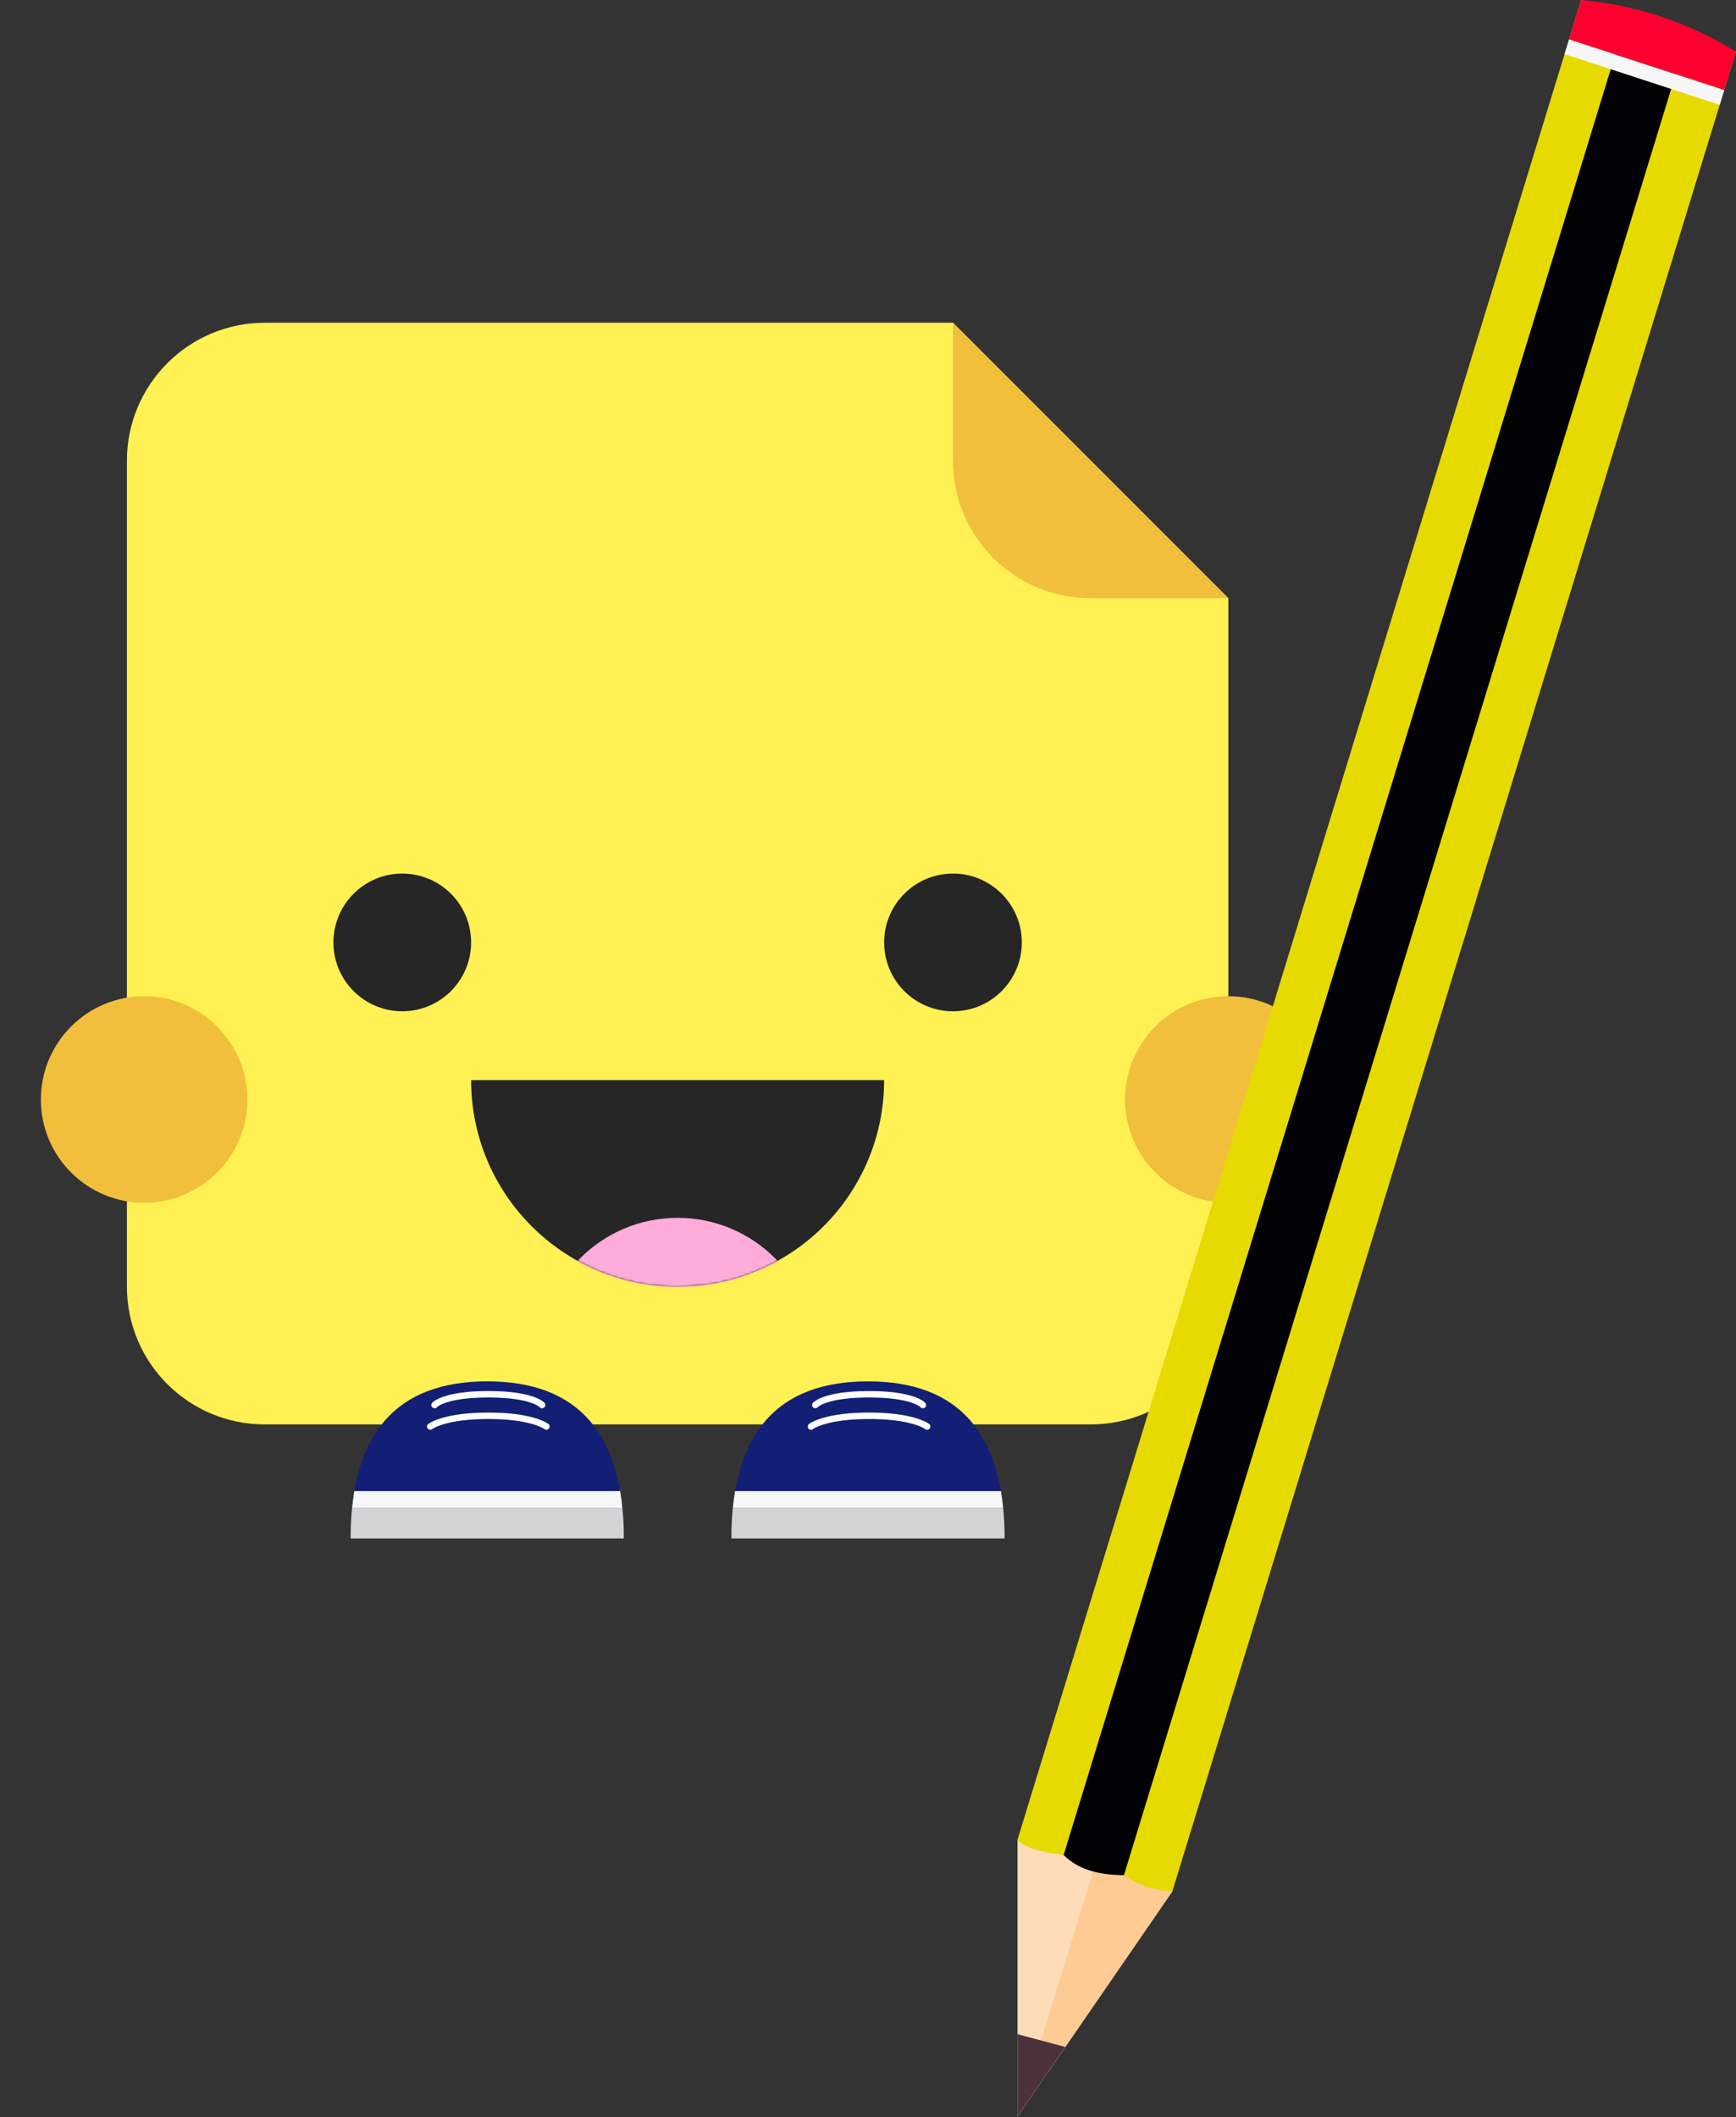 <svg xmlns="http://www.w3.org/2000/svg" xmlns:xlink="http://www.w3.org/1999/xlink" width="807" height="984" viewBox="0 0 807 984"><rect x="0" y="0" width="807" height="984" fill="#333333" stroke="none"/><defs><path id="a" d="M96,96 C149.019,96 192,53.019 192,0 L0,0 C0,53.019 42.981,96 96,96 Z"/></defs><g fill="none" fill-rule="evenodd" transform="translate(.5)"><rect width="807" height="984"/><g transform="translate(58.5 150)"><path fill="#FFF153" d="M64.128,0 L64.128,0 L64.128,0 L384,0 L512,128 L512,448 L512,448.121 C512,483.401 483.401,512 448.121,512 L448.121,512 L448.121,512 L64,512 C28.654,512 4.32866401e-15,483.346 0,448 L0,447.859 L0,447.859 L0,64.158 L0,64.128 C-4.33730066e-15,28.711 28.711,6.50595099e-15 64.128,0 Z"/><path fill="#F1BF3C" d="M384,0 L512,128 L447.874,128 C412.597,128 384,99.403 384,64.126 L384,64 L384,64 L384,0 Z"/><circle cx="128" cy="288" r="32" fill="#262626"/><g transform="translate(160 352)"><mask id="b" fill="#fff"><use xlink:href="#a"/></mask><use xlink:href="#a" fill="#262626"/><circle cx="96" cy="128" r="64" fill="#FFACDB" mask="url(#b)"/></g><circle cx="384" cy="288" r="32" fill="#262626"/></g><circle cx="66.5" cy="511" r="48" fill="#F1BF3C"/><circle cx="570.5" cy="511" r="48" fill="#F1BF3C"/><g transform="translate(472.5)"><polygon fill="#E7DA00" points="262 0 0 855 72 879 334 24"/><polygon fill="#DDD" points="275.769 32.167 303.858 41.355 305.875 34.5 277.799 25.327"/><polygon fill="#FEDCB8" points="0 855 72 879 0 983.623"/><polygon fill="#FFCB94" points="0 983.623 36 867.07 72 879"/><polygon fill="#4E323B" points="0 983.623 22.212 951.341 0 945.416"/><path fill="#020204" d="M21.441,862.114 C27.543,868.365 36.891,871.49 49.485,871.49 L311.485,16.49 L283.441,7.114 L21.441,862.114 Z"/><path fill="#E7DA00" d="M72,879 C63.855,878.705 56.35,876.202 49.485,871.49 L62.789,869.384 L72,879 Z"/><path fill="#FD002F" d="M262,0 C287.667,2.332 311.667,10.332 334,24 L328.52,41.881 L256.39,18.349 L262,0 Z"/><polygon fill="#F7F7F7" points="256.39 18.349 328.52 41.881 326.421 48.726 254.294 25.151"/><path fill="#E7DA00" d="M21.441,862.114 C10.047,860.803 2.9,858.431 1.8189894e-12,855 L13.305,852.894 L21.441,862.114 Z"/></g><g transform="translate(162.5 642)"><path fill="#131F75" d="M0.001,73 L127.001,73 C127.001,24.333 105.835,0 63.501,0 C21.168,0 0.001,24.333 0.001,73 Z"/><path fill="#D4D4D4" d="M0,73 L127.001,73 C127.001,67.5 126.778,62.833 126.331,59 L0.656,59 C0.199,63.119 -0.019,67.785 0,73 Z"/><path fill="#F7F7F7" d="M0.656,59 L126.331,59 C126.124,56.447 125.781,53.78 125.302,51 L1.705,51 C1.237,53.882 0.887,56.549 0.656,59 Z"/><path fill="#FFF" fill-rule="nonzero" d="M64.001 14.5C73.227 14.5 80.381 15.457 85.721 17.064 87.625 17.637 89.171 18.257 90.39 18.886 91.16 19.283 91.666 19.611 91.94 19.83 92.586 20.348 92.69 21.292 92.171 21.938 91.685 22.544 90.825 22.673 90.187 22.26L89.966 22.099 89.815 22 89.607 21.875 89.341 21.725 89.015 21.552C87.962 21.009 86.587 20.457 84.856 19.936 79.811 18.418 72.946 17.5 64.001 17.5 55.057 17.5 48.192 18.418 43.146 19.936 41.416 20.457 40.04 21.009 38.987 21.552L38.662 21.725 38.396 21.875 38.188 22 38.036 22.099 37.94 22.17C37.294 22.688 36.349 22.585 35.831 21.938 35.313 21.292 35.417 20.348 36.063 19.83 36.117 19.786 36.181 19.738 36.255 19.686L36.504 19.517C36.783 19.337 37.15 19.124 37.612 18.886 38.831 18.257 40.378 17.637 42.282 17.064 47.622 15.457 54.776 14.5 64.001 14.5ZM63.313 4.502 64.001 4.5C66.542 4.5 68.898 4.573 71.078 4.712L72.249 4.794 73.385 4.889C78.048 5.313 81.813 6.068 84.774 7.081 86.486 7.666 87.824 8.306 88.832 8.961 89.495 9.391 89.918 9.761 90.146 10.031 90.681 10.663 90.603 11.609 89.971 12.145 89.378 12.647 88.509 12.609 87.962 12.081L87.838 11.95 87.705 11.836 87.547 11.716 87.33 11.564C87.289 11.536 87.245 11.507 87.198 11.477 86.403 10.96 85.288 10.427 83.803 9.919 81.274 9.054 78.059 8.384 74.085 7.971L73.031 7.869 71.943 7.779 70.819 7.701C68.917 7.581 66.868 7.513 64.666 7.502L64.001 7.5C61.545 7.5 59.275 7.569 57.183 7.701L56.06 7.779 54.971 7.869C50.508 8.269 46.949 8.979 44.2 9.919 42.714 10.427 41.6 10.96 40.805 11.477L40.673 11.564 40.455 11.716 40.297 11.836 40.195 11.921 40.146 11.969C39.611 12.602 38.664 12.68 38.032 12.145 37.4 11.609 37.321 10.663 37.857 10.031 38.085 9.761 38.508 9.391 39.17 8.961 40.179 8.306 41.516 7.666 43.229 7.081 46.189 6.068 49.954 5.313 54.617 4.889L55.754 4.794 56.925 4.712C58.906 4.585 61.033 4.514 63.313 4.502Z"/><g transform="translate(177)"><path fill="#131F75" d="M0.001,73 L127.001,73 C127.001,24.333 105.835,0 63.501,0 C21.168,0 0.001,24.333 0.001,73 Z"/><path fill="#D4D4D4" d="M0,73 L127.001,73 C127.001,67.5 126.778,62.833 126.331,59 L0.656,59 C0.199,63.119 -0.019,67.785 0,73 Z"/><path fill="#F7F7F7" d="M0.656,59 L126.331,59 C126.124,56.447 125.781,53.78 125.302,51 L1.705,51 C1.237,53.882 0.887,56.549 0.656,59 Z"/><path fill="#FFF" fill-rule="nonzero" d="M64.001 14.5C73.227 14.5 80.381 15.457 85.721 17.064 87.625 17.637 89.171 18.257 90.39 18.886 91.16 19.283 91.666 19.611 91.94 19.83 92.586 20.348 92.69 21.292 92.171 21.938 91.685 22.544 90.825 22.673 90.187 22.26L89.966 22.099 89.815 22 89.607 21.875 89.341 21.725 89.015 21.552C87.962 21.009 86.587 20.457 84.856 19.936 79.811 18.418 72.946 17.5 64.001 17.5 55.057 17.5 48.192 18.418 43.146 19.936 41.416 20.457 40.04 21.009 38.987 21.552L38.662 21.725 38.396 21.875 38.188 22 38.036 22.099 37.94 22.17C37.294 22.688 36.349 22.585 35.831 21.938 35.313 21.292 35.417 20.348 36.063 19.83 36.117 19.786 36.181 19.738 36.255 19.686L36.504 19.517C36.783 19.337 37.15 19.124 37.612 18.886 38.831 18.257 40.378 17.637 42.282 17.064 47.622 15.457 54.776 14.5 64.001 14.5ZM63.313 4.502 64.001 4.5C66.542 4.5 68.898 4.573 71.078 4.712L72.249 4.794 73.385 4.889C78.048 5.313 81.813 6.068 84.774 7.081 86.486 7.666 87.824 8.306 88.832 8.961 89.495 9.391 89.918 9.761 90.146 10.031 90.681 10.663 90.603 11.609 89.971 12.145 89.378 12.647 88.509 12.609 87.962 12.081L87.838 11.95 87.705 11.836 87.547 11.716 87.33 11.564C87.289 11.536 87.245 11.507 87.198 11.477 86.403 10.96 85.288 10.427 83.803 9.919 81.274 9.054 78.059 8.384 74.085 7.971L73.031 7.869 71.943 7.779 70.819 7.701C68.917 7.581 66.868 7.513 64.666 7.502L64.001 7.5C61.545 7.5 59.275 7.569 57.183 7.701L56.06 7.779 54.971 7.869C50.508 8.269 46.949 8.979 44.2 9.919 42.714 10.427 41.6 10.96 40.805 11.477L40.673 11.564 40.455 11.716 40.297 11.836 40.195 11.921 40.146 11.969C39.611 12.602 38.664 12.68 38.032 12.145 37.4 11.609 37.321 10.663 37.857 10.031 38.085 9.761 38.508 9.391 39.17 8.961 40.179 8.306 41.516 7.666 43.229 7.081 46.189 6.068 49.954 5.313 54.617 4.889L55.754 4.794 56.925 4.712C58.906 4.585 61.033 4.514 63.313 4.502Z"/></g></g></g></svg>
